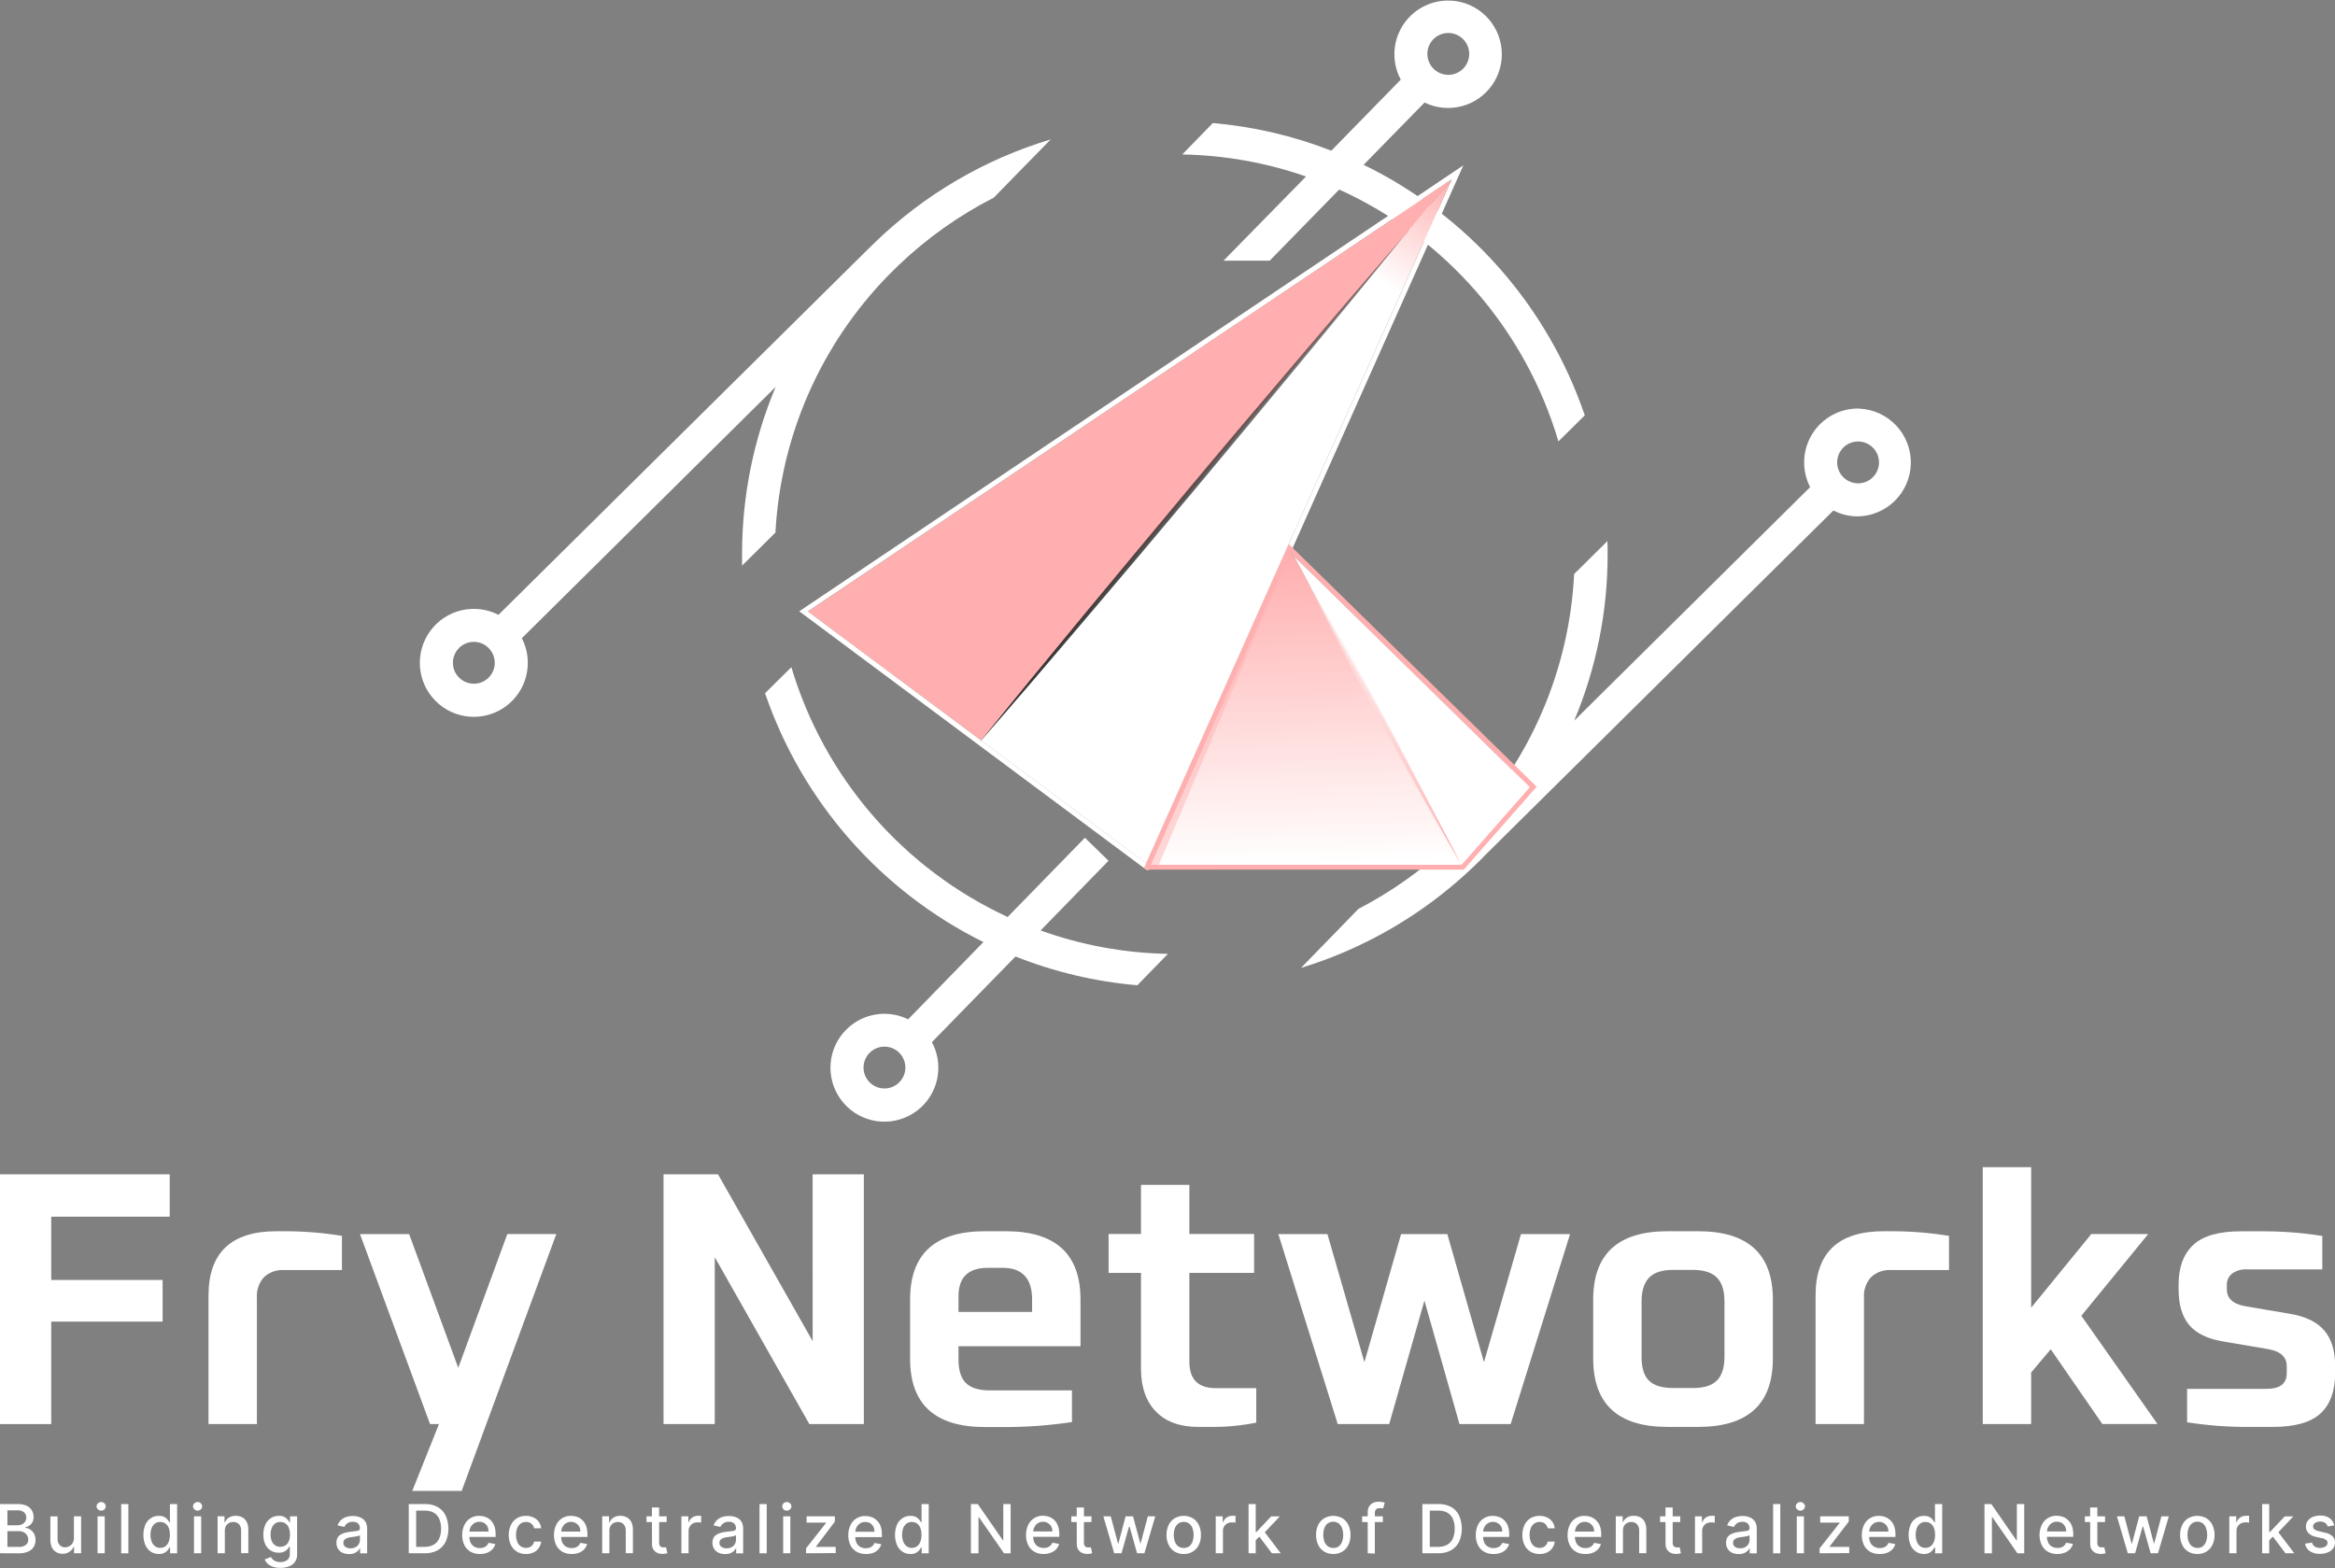 <svg width="195" height="131" viewBox="0 0 195 131" fill="none" xmlns="http://www.w3.org/2000/svg">
<rect x="0" y="0" width="195" height="131" fill="#808080" stroke="none"/>
<g clip-path="url(#clip0_346_5649)">
<path d="M155.256 34.121C154.476 34.106 153.706 34.293 153.021 34.665C152.336 35.036 151.759 35.58 151.347 36.242C150.935 36.903 150.702 37.661 150.671 38.44C150.639 39.219 150.811 39.992 151.169 40.685L131.464 60.191C133.314 55.784 134.264 51.05 134.257 46.27C134.257 45.909 134.257 45.552 134.237 45.194L131.458 47.945C131.062 55.925 127.806 63.497 122.286 69.275L120.836 70.709C118.619 72.768 116.133 74.518 113.447 75.91L108.651 80.839C109.685 80.523 110.697 80.163 111.688 79.76L111.759 79.73C115.866 78.048 119.627 75.623 122.855 72.578L122.881 72.555C123.315 72.152 123.733 71.738 124.136 71.313L124.159 71.291L153.11 42.636C153.72 42.95 154.394 43.119 155.08 43.13C156.259 43.128 157.39 42.665 158.231 41.838C159.072 41.012 159.555 39.889 159.577 38.71C159.599 37.531 159.157 36.391 158.347 35.534C157.538 34.677 156.424 34.172 155.246 34.127L155.256 34.121ZM155.139 40.37C154.793 40.363 154.457 40.254 154.173 40.057C153.889 39.859 153.67 39.582 153.543 39.26C153.417 38.938 153.389 38.586 153.463 38.248C153.536 37.91 153.709 37.601 153.958 37.361C154.207 37.121 154.522 36.961 154.862 36.899C155.203 36.838 155.553 36.879 155.871 37.017C156.188 37.156 156.457 37.385 156.643 37.676C156.83 37.967 156.927 38.307 156.92 38.653C156.911 39.117 156.718 39.558 156.384 39.879C156.05 40.201 155.602 40.377 155.139 40.37Z" fill="white"/>
<path d="M130.147 36.868L132.348 34.69C130.802 30.156 128.375 25.973 125.205 22.381C122.035 18.79 118.186 15.862 113.879 13.765L118.967 8.564C119.927 9.033 121.024 9.143 122.059 8.875C123.094 8.607 123.999 7.978 124.611 7.102C125.224 6.226 125.503 5.16 125.399 4.096C125.296 3.032 124.815 2.04 124.045 1.299C123.275 0.558 122.265 0.116 121.198 0.053C120.131 -0.01 119.076 0.31 118.224 0.956C117.372 1.601 116.779 2.53 116.551 3.574C116.323 4.619 116.475 5.71 116.98 6.652L111.18 12.585C108.009 11.349 104.678 10.572 101.287 10.277L98.732 12.901C102.254 12.962 105.744 13.583 109.07 14.741L102.181 21.77H106.034L111.84 15.83C116.222 17.818 120.125 20.726 123.284 24.356C126.443 27.986 128.783 32.253 130.147 36.868ZM120.95 2.754C121.296 2.754 121.634 2.857 121.922 3.049C122.209 3.241 122.433 3.514 122.566 3.834C122.698 4.153 122.733 4.505 122.665 4.844C122.598 5.184 122.431 5.495 122.187 5.74C121.942 5.985 121.63 6.151 121.291 6.219C120.952 6.286 120.6 6.252 120.28 6.119C119.961 5.987 119.688 5.763 119.496 5.475C119.303 5.187 119.201 4.849 119.201 4.503C119.201 4.039 119.385 3.594 119.713 3.266C120.041 2.938 120.486 2.754 120.95 2.754Z" fill="white"/>
<path d="M74.164 23.021L74.278 22.908L75.048 22.147C77.406 19.894 80.079 17.996 82.984 16.513L87.747 11.643C82.238 13.296 77.205 16.246 73.071 20.245L72.421 20.879L41.63 51.351C40.674 50.86 39.574 50.727 38.528 50.975C37.482 51.223 36.559 51.837 35.926 52.706C35.293 53.574 34.991 54.641 35.074 55.712C35.158 56.784 35.621 57.791 36.381 58.551C37.141 59.311 38.148 59.775 39.22 59.858C40.291 59.941 41.358 59.639 42.226 59.006C43.095 58.373 43.709 57.45 43.957 56.404C44.205 55.358 44.072 54.258 43.581 53.302L64.775 32.316C62.92 36.733 61.967 41.476 61.972 46.267C61.972 46.592 61.972 46.917 61.972 47.242L64.758 44.482C65.189 36.425 68.532 28.799 74.164 23.021ZM39.536 57.106C39.191 57.099 38.854 56.99 38.57 56.792C38.286 56.595 38.067 56.317 37.941 55.995C37.815 55.673 37.787 55.321 37.861 54.983C37.935 54.645 38.108 54.336 38.357 54.096C38.606 53.856 38.921 53.696 39.262 53.635C39.603 53.574 39.954 53.616 40.271 53.755C40.588 53.893 40.856 54.123 41.043 54.415C41.229 54.706 41.325 55.046 41.318 55.392C41.314 55.622 41.264 55.848 41.172 56.059C41.081 56.269 40.948 56.459 40.783 56.619C40.617 56.778 40.422 56.903 40.208 56.986C39.994 57.07 39.766 57.111 39.536 57.106Z" fill="white"/>
<path d="M86.902 77.714L92.575 71.891L90.602 69.97L84.151 76.589C79.833 74.591 75.989 71.697 72.875 68.1C69.761 64.502 67.448 60.283 66.088 55.724L63.891 57.899C66.992 66.96 73.545 74.43 82.126 78.683L75.842 85.133C74.877 84.66 73.775 84.547 72.735 84.815C71.694 85.083 70.784 85.714 70.167 86.594C69.551 87.474 69.269 88.545 69.373 89.614C69.477 90.684 69.96 91.681 70.734 92.426C71.508 93.171 72.523 93.615 73.595 93.677C74.668 93.74 75.727 93.417 76.583 92.767C77.439 92.118 78.034 91.184 78.262 90.134C78.489 89.084 78.334 87.987 77.825 87.041L84.805 79.889C88.062 81.181 91.49 81.991 94.981 82.291L97.536 79.668C93.908 79.603 90.316 78.943 86.902 77.714ZM73.862 90.913C73.516 90.913 73.178 90.811 72.89 90.619C72.602 90.426 72.378 90.153 72.246 89.834C72.113 89.514 72.079 89.162 72.146 88.823C72.214 88.484 72.38 88.172 72.625 87.927C72.87 87.683 73.181 87.516 73.52 87.449C73.86 87.381 74.211 87.416 74.531 87.548C74.851 87.681 75.124 87.905 75.316 88.192C75.508 88.48 75.611 88.818 75.611 89.164C75.61 89.628 75.425 90.072 75.097 90.4C74.77 90.728 74.325 90.912 73.862 90.913Z" fill="white"/>
<path d="M66.745 51.056L81.661 62.168L95.549 72.509L95.741 72.653H95.952L96.141 72.23L107.77 46.172L107.829 46.046L107.955 45.76L122.208 13.808L66.745 51.056ZM107.63 45.444L95.725 72.103L81.934 61.83L67.476 51.062L121.233 14.985L107.63 45.444Z" fill="white"/>
<path d="M121.226 14.984L121.223 14.994L81.934 61.839L67.476 51.071L121.226 14.984Z" fill="url(#paint0_linear_346_5649)"/>
<path d="M121.223 14.994L107.63 45.444L95.725 72.112L81.934 61.839L121.223 14.994Z" fill="url(#paint1_linear_346_5649)"/>
<path style="mix-blend-mode:screen" d="M117.162 19.806C115.726 21.597 114.269 23.382 112.822 25.147L108.446 30.459C105.52 34 102.594 37.514 99.646 41.042C96.697 44.569 93.738 48.067 90.767 51.562L86.303 56.8C84.801 58.536 83.312 60.282 81.804 62.002C83.241 60.213 84.697 58.441 86.144 56.66L90.517 51.348C93.443 47.807 96.385 44.293 99.321 40.765C102.256 37.238 105.225 33.74 108.199 30.245L112.663 25.007C114.162 23.278 115.651 21.535 117.162 19.806Z" fill="url(#paint2_linear_346_5649)"/>
<path d="M107.952 45.759L107.627 45.434L95.722 72.093L95.543 72.49L95.735 72.633H122.241L128.33 65.708L107.952 45.759ZM122.049 72.23H96.135L107.767 46.172L108.04 46.439L127.735 65.747L122.049 72.23Z" fill="#FFAFAF"/>
<path d="M127.748 65.747L122.046 72.229H122.029L108.04 46.438L127.748 65.747Z" fill="url(#paint3_linear_346_5649)"/>
<path d="M122.029 72.229H96.138L107.767 46.172L108.04 46.438L122.029 72.229Z" fill="url(#paint4_linear_346_5649)"/>
<path style="mix-blend-mode:screen" d="M108.931 48.028C109.993 49.823 111.032 51.632 112.048 53.454C113.065 55.277 114.067 57.104 115.056 58.936C116.031 60.773 117.026 62.609 117.982 64.463C118.938 66.316 121.119 70.357 122.039 72.229C120.976 70.435 118.707 66.439 117.689 64.619C116.671 62.798 115.67 60.971 114.679 59.137C113.687 57.304 112.708 55.46 111.753 53.61C110.797 51.761 109.854 49.901 108.931 48.028Z" fill="url(#paint5_linear_346_5649)"/>
<path d="M107.767 46.172L96.781 72.229H96.138L107.767 46.172Z" fill="url(#paint6_linear_346_5649)"/>
<path d="M0 129.731V125.622H1.508C1.758 125.614 2.006 125.663 2.233 125.765C2.412 125.848 2.562 125.983 2.663 126.152C2.758 126.319 2.808 126.509 2.806 126.701C2.81 126.851 2.778 126.999 2.711 127.134C2.651 127.247 2.564 127.344 2.458 127.417C2.353 127.487 2.236 127.539 2.113 127.569V127.612C2.256 127.619 2.393 127.664 2.513 127.742C2.648 127.828 2.76 127.946 2.838 128.086C2.927 128.253 2.971 128.44 2.965 128.629C2.968 128.828 2.918 129.023 2.819 129.195C2.711 129.369 2.552 129.507 2.364 129.588C2.115 129.694 1.847 129.744 1.577 129.735L0 129.731ZM0.621 127.397H1.453C1.583 127.399 1.712 127.372 1.83 127.319C1.938 127.268 2.03 127.189 2.097 127.091C2.165 126.989 2.2 126.869 2.198 126.747C2.199 126.667 2.184 126.588 2.153 126.515C2.122 126.442 2.077 126.376 2.019 126.321C1.866 126.192 1.669 126.129 1.469 126.145H0.618L0.621 127.397ZM0.621 129.201H1.518C1.749 129.226 1.981 129.163 2.168 129.026C2.231 128.973 2.28 128.907 2.313 128.833C2.346 128.759 2.363 128.678 2.36 128.597C2.362 128.471 2.328 128.347 2.263 128.239C2.196 128.128 2.099 128.038 1.983 127.979C1.849 127.911 1.701 127.877 1.551 127.881H0.618L0.621 129.201Z" fill="white"/>
<path d="M6.174 128.453V126.646H6.775V129.731H6.184V129.198H6.145C6.072 129.364 5.954 129.506 5.803 129.607C5.632 129.723 5.428 129.781 5.221 129.773C5.037 129.776 4.855 129.73 4.695 129.64C4.54 129.547 4.416 129.412 4.337 129.25C4.244 129.046 4.199 128.824 4.207 128.6V126.649H4.808V128.548C4.799 128.731 4.862 128.911 4.984 129.048C5.042 129.11 5.113 129.159 5.191 129.192C5.27 129.224 5.354 129.24 5.439 129.237C5.562 129.236 5.682 129.204 5.79 129.144C5.897 129.084 5.988 128.999 6.053 128.895C6.137 128.764 6.179 128.61 6.174 128.453Z" fill="white"/>
<path d="M8.45 126.171C8.4 126.172 8.351 126.163 8.305 126.145C8.26 126.126 8.218 126.098 8.183 126.063C8.146 126.033 8.116 125.995 8.095 125.951C8.074 125.907 8.063 125.86 8.063 125.812C8.063 125.763 8.074 125.716 8.095 125.672C8.116 125.628 8.146 125.59 8.183 125.56C8.218 125.525 8.26 125.497 8.305 125.478C8.351 125.46 8.4 125.451 8.45 125.452C8.5 125.451 8.549 125.46 8.595 125.479C8.642 125.497 8.684 125.525 8.72 125.56C8.755 125.592 8.782 125.63 8.802 125.674C8.821 125.717 8.831 125.764 8.831 125.812C8.831 125.859 8.821 125.906 8.802 125.949C8.782 125.993 8.755 126.031 8.72 126.063C8.684 126.098 8.642 126.126 8.595 126.144C8.549 126.163 8.5 126.172 8.45 126.171ZM8.147 129.731V126.645H8.746V129.731H8.147Z" fill="white"/>
<path d="M10.722 125.622V129.735H10.121V125.622H10.722Z" fill="white"/>
<path d="M13.248 129.793C13.017 129.794 12.791 129.727 12.598 129.601C12.397 129.465 12.238 129.274 12.139 129.052C11.918 128.502 11.918 127.888 12.139 127.339C12.24 127.118 12.4 126.93 12.601 126.796C12.8 126.668 13.032 126.603 13.268 126.607C13.427 126.6 13.585 126.633 13.729 126.701C13.835 126.757 13.928 126.833 14.002 126.926C14.059 126.995 14.11 127.069 14.155 127.147H14.191V125.622H14.792V129.735H14.204V129.257H14.155C14.11 129.336 14.057 129.411 13.999 129.481C13.922 129.574 13.827 129.649 13.72 129.702C13.572 129.771 13.41 129.803 13.248 129.793ZM13.381 129.28C13.539 129.284 13.693 129.236 13.82 129.143C13.947 129.044 14.041 128.911 14.093 128.759C14.159 128.577 14.191 128.384 14.188 128.19C14.192 127.999 14.161 127.808 14.097 127.628C14.044 127.479 13.949 127.348 13.823 127.251C13.694 127.16 13.539 127.113 13.381 127.118C13.219 127.111 13.06 127.161 12.93 127.257C12.805 127.357 12.71 127.49 12.656 127.641C12.595 127.818 12.564 128.003 12.565 128.19C12.563 128.38 12.595 128.568 12.66 128.746C12.712 128.899 12.807 129.035 12.933 129.136C13.061 129.236 13.22 129.286 13.381 129.28Z" fill="white"/>
<path d="M16.503 126.171C16.453 126.172 16.404 126.163 16.358 126.145C16.312 126.126 16.271 126.098 16.236 126.063C16.198 126.033 16.168 125.995 16.148 125.951C16.127 125.907 16.116 125.86 16.116 125.812C16.116 125.763 16.127 125.716 16.148 125.672C16.168 125.628 16.198 125.59 16.236 125.56C16.271 125.525 16.312 125.497 16.358 125.478C16.404 125.46 16.453 125.451 16.503 125.452C16.552 125.451 16.602 125.46 16.648 125.479C16.694 125.497 16.737 125.525 16.772 125.56C16.807 125.592 16.835 125.63 16.854 125.674C16.873 125.717 16.883 125.764 16.883 125.812C16.883 125.859 16.873 125.906 16.854 125.949C16.835 125.993 16.807 126.031 16.772 126.063C16.737 126.098 16.694 126.126 16.648 126.144C16.602 126.163 16.552 126.172 16.503 126.171ZM16.2 129.731V126.645H16.802V129.731H16.2Z" fill="white"/>
<path d="M18.775 127.897V129.728H18.173V126.642H18.749V127.146H18.788C18.854 126.985 18.967 126.848 19.113 126.753C19.286 126.647 19.486 126.595 19.688 126.603C19.881 126.599 20.071 126.643 20.241 126.733C20.4 126.824 20.528 126.96 20.608 127.124C20.702 127.327 20.747 127.55 20.738 127.774V129.724H20.137V127.836C20.148 127.645 20.086 127.457 19.965 127.309C19.903 127.245 19.828 127.195 19.745 127.162C19.662 127.13 19.573 127.115 19.483 127.12C19.354 127.117 19.226 127.149 19.113 127.211C19.004 127.273 18.915 127.364 18.856 127.475C18.795 127.607 18.767 127.752 18.775 127.897Z" fill="white"/>
<path d="M23.411 130.953C23.197 130.958 22.983 130.925 22.78 130.855C22.621 130.801 22.474 130.715 22.348 130.602C22.244 130.503 22.16 130.385 22.101 130.254L22.618 130.039C22.659 130.107 22.707 130.17 22.761 130.228C22.831 130.301 22.917 130.359 23.011 130.397C23.14 130.449 23.279 130.474 23.418 130.468C23.619 130.476 23.818 130.418 23.983 130.303C24.06 130.239 24.12 130.158 24.158 130.066C24.197 129.975 24.213 129.875 24.204 129.776V129.168H24.169C24.122 129.245 24.069 129.319 24.013 129.389C23.934 129.476 23.839 129.546 23.733 129.597C23.589 129.661 23.432 129.691 23.275 129.685C23.046 129.688 22.822 129.628 22.624 129.513C22.424 129.393 22.264 129.216 22.163 129.005C22.042 128.746 21.984 128.462 21.994 128.176C21.986 127.887 22.042 127.599 22.16 127.334C22.259 127.114 22.419 126.927 22.621 126.795C22.82 126.668 23.052 126.602 23.288 126.606C23.448 126.6 23.607 126.632 23.753 126.7C23.858 126.756 23.951 126.832 24.026 126.925C24.085 126.993 24.137 127.067 24.182 127.146H24.224V126.645H24.812V129.799C24.828 130.022 24.769 130.243 24.645 130.43C24.522 130.616 24.341 130.756 24.13 130.829C23.9 130.915 23.656 130.957 23.411 130.953ZM23.411 129.188C23.566 129.191 23.719 129.15 23.85 129.067C23.975 128.981 24.07 128.858 24.123 128.716C24.191 128.542 24.223 128.356 24.217 128.17C24.221 127.983 24.191 127.796 24.126 127.621C24.073 127.473 23.978 127.344 23.853 127.25C23.724 127.158 23.569 127.111 23.411 127.117C23.249 127.11 23.09 127.16 22.959 127.256C22.835 127.353 22.741 127.484 22.689 127.634C22.625 127.805 22.593 127.987 22.595 128.17C22.592 128.351 22.624 128.531 22.689 128.7C22.744 128.843 22.838 128.968 22.962 129.057C23.092 129.149 23.246 129.198 23.405 129.197L23.411 129.188Z" fill="white"/>
<path d="M29.136 129.799C28.954 129.802 28.773 129.765 28.606 129.692C28.454 129.621 28.324 129.508 28.233 129.367C28.138 129.213 28.09 129.034 28.096 128.853C28.09 128.704 28.124 128.555 28.197 128.424C28.261 128.312 28.354 128.22 28.467 128.157C28.585 128.089 28.714 128.039 28.847 128.008C28.99 127.975 29.134 127.95 29.279 127.933L29.728 127.878C29.815 127.873 29.901 127.849 29.978 127.81C30.004 127.793 30.025 127.77 30.039 127.742C30.053 127.715 30.059 127.684 30.056 127.654C30.061 127.579 30.05 127.505 30.025 127.435C30 127.365 29.961 127.301 29.91 127.247C29.85 127.195 29.781 127.155 29.705 127.13C29.63 127.105 29.55 127.095 29.471 127.101C29.301 127.092 29.133 127.14 28.993 127.237C28.888 127.313 28.805 127.415 28.753 127.533L28.19 127.403C28.247 127.229 28.348 127.072 28.483 126.948C28.613 126.833 28.766 126.746 28.931 126.694C29.103 126.642 29.282 126.616 29.461 126.616C29.594 126.617 29.726 126.631 29.855 126.659C29.994 126.687 30.126 126.741 30.245 126.818C30.371 126.899 30.474 127.011 30.544 127.143C30.628 127.314 30.669 127.503 30.661 127.693V129.741H30.073V129.321H30.05C30.005 129.407 29.945 129.484 29.874 129.549C29.787 129.629 29.686 129.692 29.575 129.734C29.435 129.785 29.285 129.807 29.136 129.799ZM29.266 129.318C29.415 129.322 29.563 129.289 29.695 129.221C29.808 129.16 29.901 129.07 29.965 128.961C30.024 128.862 30.057 128.75 30.06 128.635V128.223C30.023 128.25 29.981 128.27 29.936 128.281C29.874 128.297 29.806 128.314 29.728 128.327L29.5 128.362L29.315 128.385C29.204 128.398 29.095 128.423 28.99 128.46C28.903 128.49 28.825 128.541 28.762 128.609C28.702 128.682 28.672 128.775 28.678 128.869C28.676 128.933 28.69 128.996 28.718 129.053C28.747 129.109 28.789 129.158 28.84 129.195C28.966 129.279 29.115 129.322 29.266 129.318Z" fill="white"/>
<path d="M35.469 129.731H34.136V125.622H35.511C35.873 125.611 36.231 125.697 36.548 125.869C36.837 126.03 37.069 126.275 37.215 126.571C37.369 126.919 37.449 127.295 37.449 127.675C37.449 128.055 37.369 128.431 37.215 128.779C37.065 129.077 36.83 129.324 36.539 129.488C36.209 129.66 35.841 129.744 35.469 129.731ZM34.754 129.198H35.433C35.705 129.207 35.973 129.145 36.214 129.019C36.42 128.902 36.583 128.72 36.679 128.502C36.79 128.242 36.843 127.96 36.835 127.677C36.842 127.395 36.79 127.114 36.682 126.854C36.587 126.639 36.426 126.459 36.223 126.34C35.991 126.219 35.731 126.159 35.469 126.168H34.754V129.198Z" fill="white"/>
<path d="M40.066 129.792C39.792 129.8 39.522 129.732 39.283 129.597C39.064 129.466 38.888 129.274 38.776 129.045C38.653 128.784 38.591 128.498 38.597 128.209C38.592 127.921 38.653 127.635 38.776 127.374C38.885 127.137 39.062 126.938 39.284 126.801C39.506 126.665 39.764 126.597 40.024 126.606C40.197 126.606 40.368 126.635 40.531 126.691C40.695 126.75 40.845 126.843 40.97 126.964C41.108 127.098 41.213 127.261 41.279 127.442C41.359 127.672 41.396 127.914 41.39 128.157V128.368H38.938V127.92H40.801C40.803 127.773 40.771 127.629 40.707 127.497C40.644 127.373 40.546 127.27 40.425 127.2C40.305 127.131 40.167 127.097 40.028 127.104C39.872 127.099 39.719 127.142 39.589 127.227C39.465 127.308 39.365 127.42 39.299 127.552C39.232 127.685 39.197 127.832 39.199 127.982V128.333C39.193 128.514 39.23 128.694 39.306 128.859C39.374 128.995 39.48 129.108 39.611 129.184C39.753 129.262 39.912 129.301 40.073 129.298C40.183 129.301 40.293 129.284 40.398 129.249C40.489 129.218 40.572 129.167 40.642 129.1C40.711 129.032 40.764 128.95 40.798 128.859L41.367 128.96C41.324 129.125 41.24 129.276 41.123 129.399C40.999 129.527 40.848 129.627 40.681 129.692C40.484 129.764 40.276 129.798 40.066 129.792Z" fill="white"/>
<path d="M43.925 129.793C43.654 129.801 43.387 129.731 43.155 129.591C42.939 129.454 42.768 129.258 42.661 129.026C42.54 128.769 42.48 128.487 42.485 128.203C42.481 127.917 42.542 127.633 42.664 127.374C42.773 127.142 42.946 126.946 43.161 126.808C43.39 126.671 43.653 126.601 43.919 126.607C44.135 126.603 44.35 126.647 44.546 126.737C44.723 126.817 44.877 126.941 44.992 127.098C45.105 127.259 45.174 127.447 45.193 127.644H44.608C44.577 127.499 44.499 127.367 44.387 127.27C44.26 127.161 44.096 127.105 43.929 127.114C43.772 127.111 43.619 127.156 43.49 127.244C43.36 127.339 43.259 127.469 43.197 127.618C43.125 127.8 43.089 127.994 43.093 128.19C43.089 128.389 43.124 128.587 43.197 128.772C43.256 128.924 43.356 129.055 43.487 129.152C43.597 129.225 43.723 129.27 43.855 129.282C43.986 129.295 44.119 129.275 44.241 129.224C44.331 129.181 44.411 129.119 44.475 129.042C44.54 128.957 44.585 128.86 44.608 128.756H45.193C45.173 128.947 45.106 129.13 44.998 129.289C44.888 129.449 44.738 129.577 44.563 129.66C44.364 129.753 44.145 129.799 43.925 129.793Z" fill="white"/>
<path d="M47.733 129.792C47.459 129.8 47.188 129.732 46.949 129.597C46.73 129.466 46.554 129.274 46.442 129.045C46.319 128.784 46.258 128.498 46.263 128.209C46.258 127.921 46.319 127.635 46.442 127.374C46.551 127.137 46.728 126.938 46.95 126.801C47.172 126.665 47.43 126.597 47.69 126.606C47.863 126.606 48.034 126.635 48.197 126.691C48.361 126.75 48.511 126.843 48.636 126.964C48.774 127.098 48.879 127.261 48.945 127.442C49.025 127.672 49.062 127.914 49.056 128.157V128.368H46.604V127.92H48.467C48.47 127.773 48.437 127.629 48.373 127.497C48.318 127.405 48.246 127.325 48.159 127.261C48.073 127.197 47.975 127.151 47.871 127.126C47.767 127.101 47.658 127.097 47.553 127.114C47.447 127.132 47.345 127.17 47.255 127.227C47.131 127.308 47.031 127.42 46.965 127.552C46.898 127.685 46.863 127.832 46.864 127.982V128.333C46.859 128.514 46.896 128.694 46.972 128.859C47.04 128.996 47.148 129.109 47.281 129.184C47.421 129.262 47.579 129.302 47.739 129.298C47.849 129.301 47.959 129.284 48.064 129.249C48.155 129.218 48.239 129.167 48.308 129.1C48.377 129.032 48.431 128.95 48.464 128.859L49.033 128.96C48.99 129.125 48.906 129.276 48.789 129.399C48.665 129.528 48.514 129.628 48.347 129.692C48.15 129.764 47.942 129.798 47.733 129.792Z" fill="white"/>
<path d="M50.892 127.897V129.728H50.291V126.642H50.867V127.146H50.906C50.971 126.985 51.085 126.848 51.231 126.753C51.403 126.647 51.604 126.595 51.806 126.603C51.998 126.599 52.189 126.643 52.359 126.733C52.518 126.823 52.647 126.959 52.726 127.124C52.82 127.327 52.865 127.55 52.856 127.774V129.724H52.258V127.836C52.269 127.644 52.206 127.455 52.082 127.309C52.02 127.245 51.945 127.195 51.862 127.162C51.779 127.13 51.69 127.115 51.601 127.12C51.472 127.117 51.344 127.149 51.231 127.211C51.121 127.272 51.033 127.363 50.977 127.475C50.913 127.606 50.884 127.751 50.892 127.897Z" fill="white"/>
<path d="M55.675 126.645V127.126H53.991V126.645H55.675ZM54.443 125.907H55.044V128.833C55.038 128.923 55.056 129.013 55.096 129.093C55.126 129.148 55.175 129.19 55.233 129.214C55.29 129.234 55.351 129.243 55.411 129.243C55.454 129.247 55.496 129.247 55.538 129.243L55.623 129.227L55.733 129.724L55.584 129.766C55.504 129.78 55.424 129.788 55.343 129.789C55.191 129.791 55.041 129.763 54.901 129.704C54.769 129.646 54.656 129.552 54.576 129.431C54.487 129.293 54.443 129.131 54.449 128.966L54.443 125.907Z" fill="white"/>
<path d="M56.904 129.731V126.645H57.486V127.136H57.518C57.571 126.975 57.676 126.837 57.817 126.743C57.961 126.647 58.13 126.597 58.302 126.6H58.435H58.555V127.175L58.429 127.152C58.367 127.148 58.305 127.148 58.243 127.152C58.111 127.15 57.98 127.18 57.863 127.24C57.756 127.299 57.667 127.384 57.603 127.487C57.537 127.596 57.504 127.721 57.505 127.848V129.731H56.904Z" fill="white"/>
<path d="M60.542 129.799C60.359 129.802 60.179 129.765 60.012 129.692C59.858 129.622 59.728 129.509 59.638 129.367C59.542 129.213 59.493 129.034 59.498 128.853C59.493 128.704 59.528 128.556 59.599 128.424C59.665 128.313 59.759 128.221 59.872 128.157C59.991 128.089 60.119 128.039 60.252 128.008C60.394 127.975 60.537 127.95 60.681 127.933L61.133 127.878C61.221 127.873 61.306 127.849 61.384 127.81C61.41 127.793 61.431 127.77 61.444 127.742C61.458 127.715 61.464 127.684 61.462 127.654C61.466 127.579 61.456 127.505 61.43 127.435C61.405 127.365 61.366 127.301 61.315 127.247C61.194 127.142 61.036 127.09 60.877 127.101C60.706 127.091 60.538 127.139 60.399 127.237C60.293 127.312 60.209 127.414 60.158 127.533L59.592 127.403C59.651 127.229 59.753 127.073 59.888 126.948C60.017 126.833 60.169 126.747 60.334 126.694C60.506 126.642 60.686 126.616 60.867 126.616C60.999 126.617 61.131 126.631 61.26 126.659C61.399 126.687 61.531 126.741 61.65 126.818C61.776 126.899 61.879 127.011 61.949 127.143C62.032 127.314 62.072 127.503 62.063 127.693V129.741H61.478V129.321H61.455C61.41 129.407 61.351 129.484 61.28 129.549C61.193 129.629 61.091 129.692 60.98 129.734C60.84 129.785 60.691 129.807 60.542 129.799ZM60.672 129.318C60.821 129.322 60.968 129.288 61.101 129.221C61.213 129.16 61.306 129.07 61.371 128.961C61.429 128.862 61.462 128.75 61.465 128.635V128.223C61.428 128.249 61.386 128.269 61.341 128.281C61.28 128.297 61.211 128.314 61.133 128.327L60.906 128.362L60.72 128.385C60.61 128.398 60.501 128.423 60.395 128.46C60.308 128.49 60.23 128.541 60.168 128.609C60.107 128.682 60.075 128.775 60.08 128.869C60.078 128.933 60.092 128.996 60.121 129.053C60.15 129.11 60.193 129.159 60.246 129.195C60.371 129.279 60.52 129.322 60.672 129.318Z" fill="white"/>
<path d="M64.03 125.622V129.735H63.429V125.622H64.03Z" fill="white"/>
<path d="M65.707 126.171C65.658 126.172 65.608 126.162 65.562 126.144C65.516 126.126 65.473 126.098 65.438 126.063C65.403 126.031 65.375 125.993 65.356 125.949C65.337 125.906 65.327 125.859 65.327 125.811C65.327 125.764 65.337 125.717 65.356 125.674C65.375 125.63 65.403 125.591 65.438 125.559C65.473 125.525 65.516 125.497 65.562 125.479C65.608 125.46 65.658 125.451 65.707 125.452C65.757 125.451 65.806 125.461 65.852 125.479C65.897 125.497 65.939 125.525 65.974 125.559C66.011 125.59 66.042 125.628 66.062 125.672C66.083 125.716 66.094 125.763 66.094 125.811C66.094 125.86 66.083 125.907 66.062 125.951C66.042 125.994 66.011 126.033 65.974 126.063C65.939 126.098 65.897 126.126 65.852 126.144C65.806 126.162 65.757 126.171 65.707 126.171ZM65.405 129.731V126.645H66.003V129.731H65.405Z" fill="white"/>
<path d="M67.314 129.731V129.321L68.984 127.198V127.169H67.359V126.646H69.722V127.085L68.126 129.198H69.791V129.718L67.314 129.731Z" fill="white"/>
<path d="M72.304 129.793C72.03 129.801 71.759 129.733 71.521 129.598C71.301 129.468 71.125 129.275 71.013 129.045C70.894 128.788 70.836 128.506 70.841 128.223C70.836 127.934 70.897 127.648 71.02 127.387C71.129 127.151 71.306 126.952 71.528 126.815C71.75 126.679 72.008 126.611 72.268 126.62C72.441 126.62 72.612 126.649 72.776 126.705C72.939 126.764 73.089 126.857 73.215 126.978C73.358 127.11 73.469 127.274 73.54 127.456C73.619 127.685 73.656 127.928 73.65 128.171V128.382H71.166V127.933H73.029C73.031 127.787 72.999 127.642 72.935 127.511C72.871 127.387 72.773 127.284 72.653 127.214C72.532 127.144 72.394 127.111 72.255 127.117C72.1 127.113 71.947 127.156 71.817 127.241C71.693 127.321 71.593 127.434 71.527 127.566C71.46 127.699 71.425 127.846 71.426 127.995V128.346C71.421 128.528 71.457 128.708 71.534 128.873C71.602 129.009 71.708 129.122 71.839 129.198C71.981 129.276 72.14 129.315 72.301 129.312C72.411 129.315 72.521 129.298 72.626 129.263C72.716 129.232 72.798 129.18 72.867 129.114C72.938 129.047 72.993 128.965 73.026 128.873L73.595 128.974C73.552 129.138 73.468 129.289 73.351 129.413C73.227 129.541 73.076 129.641 72.909 129.705C72.715 129.772 72.509 129.802 72.304 129.793Z" fill="white"/>
<path d="M76.017 129.793C75.786 129.794 75.56 129.727 75.366 129.601C75.165 129.465 75.007 129.274 74.908 129.052C74.687 128.502 74.687 127.888 74.908 127.339C75.008 127.118 75.168 126.93 75.37 126.796C75.568 126.668 75.8 126.603 76.036 126.607C76.195 126.6 76.354 126.633 76.498 126.701C76.603 126.757 76.696 126.833 76.771 126.926C76.828 126.995 76.879 127.069 76.924 127.147H76.96V125.622H77.561V129.735H76.972V129.257H76.924C76.878 129.336 76.826 129.411 76.768 129.481C76.69 129.573 76.595 129.648 76.488 129.702C76.341 129.771 76.179 129.803 76.017 129.793ZM76.15 129.28C76.307 129.284 76.462 129.236 76.589 129.143C76.715 129.044 76.81 128.911 76.862 128.759C76.928 128.577 76.96 128.384 76.956 128.19C76.959 127.999 76.928 127.809 76.865 127.628C76.812 127.479 76.717 127.348 76.592 127.251C76.463 127.16 76.308 127.113 76.15 127.118C75.988 127.111 75.828 127.161 75.698 127.257C75.573 127.357 75.479 127.49 75.425 127.641C75.363 127.818 75.332 128.003 75.334 128.19C75.332 128.38 75.364 128.568 75.428 128.746C75.481 128.899 75.576 129.035 75.701 129.136C75.829 129.236 75.988 129.286 76.15 129.28Z" fill="white"/>
<path d="M84.401 125.622V129.735H83.846L81.752 126.718H81.716V129.735H81.082V125.622H81.654L83.748 128.642H83.787V125.622H84.401Z" fill="white"/>
<path d="M87.152 129.793C86.878 129.8 86.607 129.733 86.368 129.598C86.15 129.466 85.974 129.274 85.861 129.045C85.739 128.784 85.679 128.498 85.686 128.21C85.68 127.921 85.74 127.636 85.861 127.374C85.968 127.138 86.142 126.938 86.362 126.8C86.582 126.662 86.837 126.591 87.097 126.597C87.269 126.597 87.44 126.626 87.604 126.682C87.767 126.741 87.917 126.834 88.043 126.955C88.18 127.089 88.286 127.252 88.351 127.433C88.431 127.662 88.468 127.905 88.462 128.148V128.359H86.024V127.91H87.886C87.89 127.764 87.858 127.619 87.792 127.488C87.737 127.396 87.665 127.315 87.579 127.252C87.492 127.188 87.394 127.142 87.29 127.117C87.186 127.092 87.078 127.088 86.972 127.105C86.866 127.122 86.765 127.161 86.674 127.218C86.55 127.299 86.45 127.411 86.385 127.543C86.317 127.676 86.282 127.823 86.284 127.972V128.323C86.278 128.505 86.315 128.685 86.391 128.85C86.459 128.987 86.567 129.1 86.7 129.175C86.84 129.253 86.998 129.292 87.158 129.289C87.269 129.292 87.379 129.275 87.483 129.24C87.575 129.209 87.658 129.158 87.727 129.091C87.796 129.023 87.85 128.941 87.883 128.85L88.452 128.951C88.409 129.115 88.325 129.266 88.208 129.39C88.085 129.519 87.933 129.619 87.766 129.682C87.57 129.758 87.362 129.795 87.152 129.793Z" fill="white"/>
<path d="M91.151 126.645V127.126H89.467V126.645H91.151ZM89.919 125.907H90.52V128.833C90.514 128.923 90.532 129.013 90.572 129.093C90.601 129.148 90.648 129.19 90.706 129.214C90.764 129.234 90.826 129.243 90.888 129.243C90.93 129.247 90.972 129.247 91.014 129.243L91.099 129.227L91.209 129.724L91.06 129.766C90.98 129.78 90.9 129.788 90.819 129.789C90.668 129.791 90.517 129.763 90.377 129.704C90.245 129.646 90.132 129.552 90.052 129.431C89.963 129.293 89.919 129.131 89.925 128.966L89.919 125.907Z" fill="white"/>
<path d="M93.049 129.731L92.142 126.646H92.76L93.368 128.922H93.397L94.002 126.646H94.623L95.227 128.902H95.257L95.858 126.646H96.479L95.572 129.731H94.957L94.333 127.504H94.288L93.66 129.731H93.049Z" fill="white"/>
<path d="M98.856 129.793C98.589 129.8 98.327 129.731 98.098 129.594C97.882 129.46 97.708 129.268 97.597 129.038C97.473 128.778 97.411 128.492 97.418 128.203C97.412 127.913 97.473 127.626 97.597 127.364C97.707 127.134 97.881 126.939 98.098 126.805C98.329 126.675 98.59 126.606 98.856 126.606C99.121 126.606 99.382 126.675 99.613 126.805C99.83 126.939 100.004 127.134 100.114 127.364C100.238 127.626 100.299 127.913 100.292 128.203C100.3 128.492 100.238 128.778 100.114 129.038C100.003 129.268 99.829 129.46 99.613 129.594C99.384 129.731 99.122 129.8 98.856 129.793ZM98.856 129.289C99.023 129.295 99.187 129.243 99.32 129.143C99.447 129.039 99.541 128.901 99.594 128.746C99.715 128.393 99.715 128.01 99.594 127.657C99.541 127.502 99.446 127.365 99.32 127.26C99.184 127.161 99.021 127.107 98.852 127.107C98.684 127.107 98.52 127.161 98.384 127.26C98.258 127.365 98.164 127.502 98.111 127.657C97.99 128.01 97.99 128.393 98.111 128.746C98.163 128.901 98.258 129.039 98.384 129.143C98.52 129.245 98.688 129.297 98.859 129.289H98.856Z" fill="white"/>
<path d="M101.528 129.731V126.646H102.11V127.137H102.143C102.194 126.976 102.298 126.838 102.439 126.744C102.583 126.648 102.753 126.599 102.926 126.601H103.06H103.18V127.176L103.05 127.153C102.989 127.148 102.928 127.148 102.868 127.153C102.736 127.151 102.605 127.181 102.487 127.241C102.378 127.3 102.287 127.388 102.224 127.495C102.16 127.602 102.128 127.725 102.13 127.849V129.731H101.528Z" fill="white"/>
<path d="M104.269 129.731V125.622H104.867V129.735L104.269 129.731ZM104.821 128.685V127.953H104.929L106.157 126.653H106.876L105.475 128.138H105.38L104.821 128.685ZM106.216 129.731L105.111 128.265L105.527 127.846L106.954 129.731H106.216Z" fill="white"/>
<path d="M111.346 129.793C111.08 129.8 110.818 129.731 110.589 129.594C110.372 129.461 110.197 129.268 110.085 129.038C109.962 128.777 109.901 128.492 109.906 128.203C109.901 127.913 109.962 127.626 110.085 127.364C110.196 127.133 110.371 126.939 110.589 126.805C110.82 126.675 111.081 126.606 111.346 126.606C111.612 126.606 111.873 126.675 112.104 126.805C112.32 126.94 112.494 127.134 112.605 127.364C112.729 127.626 112.79 127.913 112.783 128.203C112.79 128.492 112.729 128.778 112.605 129.038C112.493 129.267 112.319 129.459 112.104 129.594C111.875 129.73 111.612 129.799 111.346 129.793ZM111.346 129.289C111.515 129.295 111.68 129.244 111.815 129.143C111.941 129.039 112.036 128.901 112.088 128.746C112.205 128.392 112.205 128.01 112.088 127.657C112.034 127.496 111.936 127.354 111.805 127.247C111.669 127.148 111.505 127.094 111.337 127.094C111.168 127.094 111.004 127.148 110.868 127.247C110.743 127.352 110.647 127.489 110.592 127.644C110.475 127.997 110.475 128.379 110.592 128.733C110.646 128.888 110.742 129.025 110.868 129.13C111.004 129.238 111.173 129.294 111.346 129.289Z" fill="white"/>
<path d="M115.485 126.645V127.127H113.755V126.645H115.485ZM114.22 129.731V126.288C114.214 126.118 114.258 125.951 114.347 125.807C114.428 125.684 114.54 125.585 114.672 125.521C114.815 125.456 114.971 125.424 115.127 125.426C115.236 125.423 115.346 125.433 115.452 125.456C115.518 125.467 115.582 125.485 115.644 125.508L115.504 125.992L115.394 125.963C115.341 125.957 115.288 125.957 115.235 125.963C115.176 125.955 115.115 125.96 115.059 125.98C115.003 125.999 114.951 126.031 114.91 126.073C114.838 126.166 114.805 126.282 114.815 126.398V129.76L114.22 129.731Z" fill="white"/>
<path d="M120.115 129.731H118.785V125.622H120.157C120.52 125.611 120.878 125.697 121.197 125.869C121.48 126.033 121.706 126.277 121.848 126.571C122.002 126.919 122.082 127.295 122.082 127.675C122.082 128.055 122.002 128.431 121.848 128.779C121.699 129.078 121.463 129.325 121.171 129.488C120.846 129.658 120.482 129.742 120.115 129.731ZM119.403 129.198H120.082C120.354 129.207 120.622 129.145 120.863 129.019C121.069 128.902 121.232 128.72 121.328 128.502C121.439 128.242 121.492 127.96 121.484 127.677C121.491 127.395 121.439 127.114 121.331 126.854C121.236 126.639 121.075 126.459 120.872 126.34C120.64 126.219 120.38 126.159 120.118 126.168H119.403V129.198Z" fill="white"/>
<path d="M124.712 129.793C124.438 129.801 124.167 129.733 123.928 129.598C123.71 129.467 123.534 129.275 123.421 129.045C123.299 128.784 123.239 128.498 123.246 128.21C123.24 127.922 123.3 127.636 123.421 127.374C123.531 127.138 123.708 126.94 123.93 126.803C124.152 126.667 124.409 126.599 124.67 126.607C124.842 126.607 125.014 126.636 125.177 126.692C125.341 126.751 125.49 126.844 125.616 126.965C125.753 127.099 125.859 127.262 125.924 127.443C126.004 127.673 126.041 127.915 126.035 128.158V128.369H123.584V127.921H125.46C125.463 127.774 125.431 127.629 125.365 127.498C125.311 127.406 125.238 127.325 125.152 127.262C125.065 127.198 124.967 127.152 124.863 127.127C124.759 127.102 124.651 127.098 124.545 127.115C124.439 127.133 124.338 127.171 124.247 127.228C124.123 127.309 124.023 127.421 123.958 127.553C123.89 127.686 123.855 127.833 123.857 127.982V128.333C123.851 128.515 123.888 128.695 123.964 128.86C124.032 128.997 124.14 129.11 124.273 129.185C124.413 129.263 124.571 129.302 124.731 129.299C124.842 129.302 124.952 129.285 125.056 129.25C125.148 129.219 125.231 129.168 125.3 129.101C125.37 129.033 125.423 128.951 125.456 128.86L126.025 128.961C125.982 129.125 125.898 129.276 125.781 129.4C125.658 129.53 125.507 129.63 125.339 129.692C125.139 129.766 124.926 129.8 124.712 129.793Z" fill="white"/>
<path d="M128.571 129.793C128.3 129.801 128.032 129.731 127.8 129.591C127.585 129.454 127.413 129.258 127.306 129.026C127.186 128.768 127.127 128.487 127.134 128.203C127.128 127.917 127.188 127.633 127.309 127.374C127.419 127.142 127.591 126.946 127.807 126.808C128.035 126.671 128.298 126.601 128.564 126.607C128.781 126.602 128.995 126.647 129.192 126.737C129.369 126.817 129.522 126.941 129.637 127.098C129.752 127.259 129.821 127.447 129.839 127.644H129.254C129.222 127.499 129.146 127.368 129.036 127.27C128.907 127.162 128.742 127.106 128.574 127.114C128.418 127.111 128.264 127.156 128.135 127.244C128.005 127.339 127.904 127.469 127.843 127.618C127.77 127.8 127.735 127.994 127.739 128.19C127.734 128.389 127.77 128.587 127.843 128.772C127.902 128.923 128.002 129.054 128.132 129.152C128.242 129.225 128.369 129.27 128.5 129.282C128.632 129.295 128.764 129.275 128.886 129.224C128.977 129.182 129.057 129.12 129.12 129.042C129.186 128.958 129.232 128.86 129.254 128.756H129.839C129.819 128.947 129.752 129.13 129.644 129.289C129.534 129.449 129.384 129.577 129.208 129.66C129.009 129.753 128.791 129.799 128.571 129.793Z" fill="white"/>
<path d="M132.378 129.793C132.104 129.801 131.833 129.733 131.594 129.598C131.376 129.467 131.2 129.275 131.087 129.045C130.965 128.784 130.905 128.498 130.912 128.21C130.906 127.922 130.966 127.636 131.087 127.374C131.197 127.138 131.374 126.94 131.596 126.803C131.818 126.667 132.075 126.599 132.336 126.607C132.508 126.607 132.68 126.636 132.843 126.692C133.007 126.751 133.156 126.844 133.282 126.965C133.425 127.097 133.536 127.261 133.607 127.443C133.687 127.672 133.726 127.915 133.721 128.158V128.369H131.266V127.921H133.132C133.135 127.774 133.101 127.629 133.035 127.498C132.98 127.406 132.907 127.325 132.821 127.262C132.735 127.198 132.637 127.152 132.532 127.127C132.428 127.102 132.32 127.098 132.214 127.115C132.108 127.133 132.007 127.171 131.916 127.228C131.793 127.31 131.694 127.422 131.627 127.553C131.559 127.686 131.525 127.833 131.526 127.982V128.333C131.52 128.515 131.558 128.696 131.637 128.86C131.702 128.997 131.809 129.111 131.942 129.185C132.082 129.263 132.24 129.302 132.401 129.299C132.511 129.302 132.621 129.285 132.726 129.25C132.817 129.219 132.9 129.168 132.97 129.101C133.039 129.033 133.092 128.951 133.126 128.86L133.695 128.961C133.652 129.125 133.568 129.276 133.451 129.4C133.327 129.53 133.176 129.63 133.009 129.692C132.807 129.767 132.593 129.801 132.378 129.793Z" fill="white"/>
<path d="M135.537 127.897V129.728H134.936V126.642H135.515V127.146H135.537C135.603 126.985 135.717 126.848 135.863 126.753C136.035 126.647 136.236 126.595 136.438 126.603C136.63 126.598 136.821 126.643 136.991 126.733C137.151 126.822 137.28 126.958 137.358 127.124C137.452 127.327 137.497 127.55 137.488 127.774V129.724H136.89V127.836C136.901 127.644 136.838 127.455 136.714 127.309C136.652 127.245 136.577 127.195 136.494 127.162C136.411 127.13 136.322 127.115 136.233 127.12C136.104 127.117 135.976 127.149 135.863 127.211C135.754 127.272 135.665 127.363 135.609 127.475C135.551 127.608 135.526 127.753 135.537 127.897Z" fill="white"/>
<path d="M140.323 126.645V127.126H138.636V126.645H140.323ZM139.088 125.907H139.689V128.833C139.683 128.923 139.701 129.013 139.741 129.093C139.772 129.147 139.82 129.189 139.878 129.214C139.936 129.234 139.998 129.244 140.06 129.243C140.102 129.246 140.144 129.246 140.186 129.243L140.271 129.227L140.378 129.724L140.229 129.766C140.149 129.78 140.069 129.788 139.988 129.789C139.837 129.791 139.686 129.763 139.546 129.704C139.414 129.646 139.301 129.552 139.221 129.431C139.132 129.293 139.088 129.131 139.094 128.966L139.088 125.907Z" fill="white"/>
<path d="M141.549 129.731V126.646H142.131V127.137H142.163C142.216 126.976 142.321 126.838 142.462 126.744C142.606 126.649 142.775 126.599 142.947 126.601H143.08H143.2V127.176L143.074 127.153C143.012 127.148 142.95 127.148 142.888 127.153C142.757 127.151 142.628 127.181 142.511 127.241C142.404 127.299 142.313 127.385 142.248 127.488C142.182 127.597 142.149 127.722 142.15 127.849V129.731H141.549Z" fill="white"/>
<path d="M145.187 129.799C145.005 129.802 144.824 129.765 144.657 129.692C144.504 129.621 144.375 129.508 144.283 129.367C144.188 129.213 144.141 129.034 144.147 128.853C144.141 128.704 144.174 128.556 144.244 128.424C144.31 128.313 144.405 128.221 144.517 128.157C144.636 128.089 144.764 128.039 144.898 128.008C145.04 127.975 145.185 127.95 145.33 127.933L145.779 127.878C145.866 127.873 145.951 127.849 146.029 127.81C146.055 127.793 146.076 127.77 146.09 127.742C146.103 127.715 146.109 127.684 146.107 127.654C146.112 127.579 146.101 127.505 146.076 127.435C146.051 127.365 146.011 127.301 145.961 127.247C145.901 127.195 145.831 127.155 145.756 127.13C145.681 127.105 145.601 127.095 145.522 127.101C145.352 127.092 145.183 127.14 145.044 127.237C144.938 127.312 144.855 127.414 144.803 127.533L144.241 127.403C144.298 127.229 144.398 127.072 144.534 126.948C144.663 126.833 144.816 126.746 144.982 126.694C145.154 126.642 145.333 126.616 145.512 126.616C145.644 126.617 145.776 126.631 145.905 126.659C146.044 126.687 146.177 126.741 146.296 126.818C146.421 126.899 146.524 127.011 146.595 127.143C146.679 127.314 146.719 127.503 146.712 127.693V129.741H146.123V129.321H146.101C146.055 129.407 145.996 129.484 145.925 129.549C145.838 129.63 145.737 129.693 145.626 129.734C145.485 129.785 145.336 129.807 145.187 129.799ZM145.317 129.318C145.466 129.322 145.614 129.289 145.746 129.221C145.858 129.16 145.952 129.07 146.016 128.961C146.075 128.862 146.107 128.75 146.11 128.635V128.223C146.073 128.25 146.031 128.27 145.987 128.281C145.925 128.297 145.857 128.314 145.779 128.327L145.551 128.362L145.366 128.385C145.255 128.398 145.146 128.423 145.041 128.46C144.953 128.49 144.875 128.541 144.813 128.609C144.753 128.682 144.723 128.775 144.729 128.869C144.727 128.933 144.741 128.996 144.769 129.053C144.797 129.109 144.839 129.158 144.891 129.195C145.017 129.279 145.166 129.322 145.317 129.318Z" fill="white"/>
<path d="M148.675 125.622V129.735H148.077V125.622H148.675Z" fill="white"/>
<path d="M150.353 126.171C150.304 126.172 150.255 126.163 150.209 126.145C150.163 126.126 150.121 126.099 150.086 126.064C150.049 126.033 150.019 125.995 149.998 125.951C149.978 125.908 149.967 125.86 149.967 125.812C149.967 125.764 149.978 125.716 149.998 125.672C150.019 125.629 150.049 125.59 150.086 125.56C150.158 125.491 150.254 125.452 150.353 125.452C150.453 125.452 150.548 125.491 150.62 125.56C150.657 125.59 150.687 125.629 150.708 125.672C150.729 125.716 150.739 125.764 150.739 125.812C150.739 125.86 150.729 125.908 150.708 125.951C150.687 125.995 150.657 126.033 150.62 126.064C150.585 126.099 150.543 126.126 150.497 126.145C150.452 126.163 150.402 126.172 150.353 126.171ZM150.051 129.731V126.646H150.649V129.731H150.051Z" fill="white"/>
<path d="M151.959 129.731V129.321L153.63 127.198V127.169H152.005V126.646H154.394V127.085L152.769 129.198H154.433V129.718L151.959 129.731Z" fill="white"/>
<path d="M156.949 129.793C156.675 129.801 156.404 129.733 156.166 129.598C155.947 129.467 155.771 129.275 155.658 129.045C155.536 128.784 155.476 128.498 155.483 128.21C155.477 127.922 155.537 127.636 155.658 127.374C155.769 127.138 155.946 126.94 156.167 126.803C156.389 126.667 156.647 126.599 156.907 126.607C157.079 126.607 157.251 126.636 157.414 126.692C157.578 126.751 157.727 126.844 157.853 126.965C157.996 127.097 158.108 127.261 158.178 127.443C158.259 127.672 158.297 127.915 158.292 128.158V128.369H155.837V127.921H157.703C157.706 127.774 157.673 127.629 157.606 127.498C157.551 127.406 157.479 127.325 157.392 127.262C157.306 127.198 157.208 127.152 157.104 127.127C156.999 127.102 156.891 127.098 156.785 127.115C156.68 127.133 156.578 127.171 156.488 127.228C156.365 127.31 156.265 127.422 156.198 127.553C156.131 127.686 156.096 127.833 156.097 127.982V128.333C156.092 128.515 156.129 128.695 156.205 128.86C156.277 128.999 156.391 129.113 156.53 129.185C156.67 129.263 156.828 129.302 156.988 129.299C157.099 129.302 157.209 129.285 157.313 129.25C157.404 129.219 157.488 129.168 157.557 129.101C157.626 129.033 157.68 128.951 157.713 128.86L158.282 128.961C158.239 129.125 158.155 129.276 158.038 129.4C157.915 129.53 157.764 129.63 157.596 129.692C157.389 129.769 157.169 129.803 156.949 129.793Z" fill="white"/>
<path d="M160.665 129.793C160.434 129.793 160.209 129.727 160.015 129.601C159.814 129.465 159.655 129.274 159.556 129.052C159.335 128.502 159.335 127.888 159.556 127.339C159.657 127.118 159.817 126.93 160.018 126.796C160.212 126.672 160.438 126.606 160.668 126.607C160.828 126.6 160.986 126.633 161.13 126.701C161.235 126.757 161.328 126.833 161.403 126.926C161.46 126.995 161.511 127.069 161.556 127.147H161.592V125.622H162.196V129.735H161.608V129.257H161.546C161.501 129.336 161.448 129.411 161.39 129.481C161.314 129.574 161.218 129.649 161.11 129.702C160.971 129.767 160.819 129.798 160.665 129.793ZM160.795 129.28C160.953 129.285 161.107 129.237 161.234 129.143C161.36 129.044 161.455 128.911 161.507 128.759C161.574 128.577 161.606 128.384 161.601 128.19C161.606 127.999 161.575 127.808 161.51 127.628C161.457 127.479 161.363 127.348 161.237 127.251C161.108 127.159 160.953 127.112 160.795 127.118C160.633 127.111 160.474 127.161 160.343 127.257C160.218 127.357 160.125 127.49 160.073 127.641C160.01 127.817 159.979 128.003 159.982 128.19C159.979 128.38 160.01 128.568 160.073 128.746C160.126 128.899 160.221 129.035 160.346 129.136C160.475 129.235 160.634 129.285 160.795 129.28Z" fill="white"/>
<path d="M169.047 125.622V129.735H168.478L166.384 126.718H166.349V129.735H165.728V125.622H166.3L168.393 128.642H168.432V125.622H169.047Z" fill="white"/>
<path d="M171.797 129.793C171.523 129.8 171.252 129.733 171.013 129.598C170.795 129.466 170.619 129.275 170.506 129.045C170.384 128.789 170.322 128.507 170.324 128.223C170.318 127.935 170.378 127.649 170.5 127.387C170.607 127.146 170.783 126.942 171.007 126.801C171.23 126.66 171.491 126.589 171.755 126.597C171.927 126.597 172.099 126.626 172.262 126.682C172.426 126.74 172.576 126.833 172.701 126.955C172.844 127.087 172.955 127.251 173.026 127.433C173.106 127.662 173.145 127.905 173.14 128.148V128.359H170.685V127.911H172.551C172.554 127.764 172.52 127.619 172.454 127.488C172.39 127.37 172.297 127.27 172.184 127.199C172.061 127.126 171.92 127.09 171.777 127.095C171.621 127.09 171.467 127.133 171.335 127.218C171.212 127.3 171.113 127.412 171.046 127.543C170.978 127.676 170.944 127.823 170.945 127.972V128.324C170.939 128.505 170.977 128.686 171.056 128.85C171.122 128.988 171.228 129.101 171.361 129.175C171.501 129.253 171.659 129.293 171.82 129.289C171.93 129.292 172.04 129.275 172.145 129.24C172.236 129.209 172.319 129.158 172.389 129.091C172.458 129.023 172.511 128.941 172.545 128.85L173.114 128.951C173.071 129.116 172.987 129.267 172.87 129.39C172.747 129.519 172.597 129.619 172.431 129.683C172.229 129.76 172.013 129.798 171.797 129.793Z" fill="white"/>
<path d="M175.796 126.645V127.126H174.112V126.645H175.796ZM174.551 125.907H175.152V128.833C175.146 128.923 175.164 129.013 175.204 129.093C175.234 129.148 175.283 129.19 175.341 129.214C175.398 129.234 175.459 129.243 175.52 129.243C175.562 129.247 175.604 129.247 175.646 129.243L175.731 129.227L175.841 129.724L175.692 129.766C175.612 129.78 175.532 129.788 175.451 129.789C175.3 129.791 175.149 129.763 175.009 129.704C174.877 129.646 174.764 129.552 174.684 129.431C174.595 129.293 174.551 129.131 174.557 128.966L174.551 125.907Z" fill="white"/>
<path d="M177.695 129.731L176.788 126.646H177.409L178.013 128.922H178.043L178.65 126.646H179.271L179.873 128.902H179.902L180.504 126.646H181.125L180.217 129.731H179.606L178.979 127.504H178.933L178.306 129.731H177.695Z" fill="white"/>
<path d="M183.501 129.793C183.235 129.8 182.972 129.731 182.744 129.594C182.527 129.46 182.354 129.268 182.243 129.038C182.118 128.778 182.057 128.492 182.064 128.203C182.057 127.913 182.118 127.626 182.243 127.364C182.353 127.134 182.526 126.939 182.744 126.805C182.975 126.675 183.236 126.606 183.501 126.606C183.766 126.606 184.027 126.675 184.259 126.805C184.476 126.94 184.65 127.134 184.762 127.364C184.885 127.626 184.947 127.913 184.941 128.203C184.947 128.492 184.886 128.777 184.762 129.038C184.65 129.267 184.475 129.46 184.259 129.594C184.03 129.731 183.767 129.8 183.501 129.793ZM183.501 129.289C183.668 129.295 183.832 129.243 183.966 129.143C184.092 129.039 184.187 128.901 184.239 128.746C184.36 128.393 184.36 128.01 184.239 127.657C184.192 127.499 184.102 127.357 183.979 127.247C183.847 127.143 183.682 127.089 183.514 127.094C183.344 127.089 183.177 127.143 183.043 127.247C182.917 127.352 182.822 127.489 182.77 127.644C182.648 127.997 182.648 128.38 182.77 128.733C182.821 128.888 182.916 129.026 183.043 129.13C183.174 129.233 183.337 129.289 183.504 129.289H183.501Z" fill="white"/>
<path d="M186.173 129.731V126.645H186.755V127.136H186.788C186.84 126.975 186.946 126.837 187.087 126.743C187.23 126.647 187.399 126.597 187.571 126.6H187.705H187.825V127.175L187.698 127.152C187.636 127.148 187.574 127.148 187.513 127.152C187.381 127.15 187.25 127.18 187.132 127.24C187.026 127.299 186.936 127.384 186.872 127.487C186.807 127.596 186.773 127.721 186.775 127.848V129.731H186.173Z" fill="white"/>
<path d="M188.914 129.731V125.622H189.506V129.735L188.914 129.731ZM189.467 128.685V127.953H189.571L190.8 126.653H191.518L190.117 128.138H190.023L189.467 128.685ZM190.861 129.731L189.756 128.265L190.172 127.846L191.599 129.731H190.861Z" fill="white"/>
<path d="M194.938 127.4L194.395 127.498C194.371 127.425 194.335 127.357 194.288 127.296C194.234 127.231 194.166 127.179 194.09 127.143C193.987 127.098 193.876 127.077 193.764 127.082C193.614 127.077 193.466 127.117 193.339 127.196C193.286 127.224 193.243 127.267 193.213 127.318C193.183 127.37 193.168 127.429 193.17 127.488C193.168 127.536 193.177 127.583 193.197 127.627C193.216 127.67 193.246 127.709 193.283 127.738C193.394 127.816 193.521 127.868 193.654 127.891L194.142 128.005C194.382 128.043 194.608 128.148 194.792 128.307C194.861 128.377 194.915 128.461 194.951 128.553C194.986 128.644 195.003 128.742 195 128.841C195.003 129.018 194.947 129.192 194.841 129.335C194.723 129.48 194.569 129.592 194.395 129.66C194.189 129.743 193.968 129.784 193.745 129.78C193.447 129.794 193.152 129.717 192.9 129.559C192.792 129.488 192.701 129.395 192.632 129.286C192.562 129.178 192.516 129.056 192.497 128.928L193.079 128.841C193.111 128.972 193.189 129.087 193.3 129.166C193.432 129.249 193.586 129.29 193.742 129.283C193.908 129.291 194.072 129.247 194.213 129.159C194.262 129.128 194.303 129.086 194.332 129.036C194.361 128.987 194.378 128.931 194.382 128.873C194.383 128.827 194.373 128.782 194.355 128.74C194.336 128.698 194.309 128.66 194.275 128.629C194.181 128.553 194.069 128.501 193.95 128.48L193.426 128.366C193.182 128.325 192.956 128.212 192.776 128.041C192.708 127.968 192.654 127.883 192.619 127.79C192.584 127.697 192.568 127.597 192.571 127.498C192.569 127.326 192.622 127.158 192.724 127.02C192.833 126.875 192.979 126.763 193.147 126.695C193.342 126.616 193.551 126.578 193.761 126.581C194.041 126.566 194.318 126.641 194.551 126.796C194.748 126.945 194.885 127.159 194.938 127.4Z" fill="white"/>
<path d="M4.278 118.941H0V98.082H14.171V101.619H4.278V106.905H13.58V110.384H4.278V118.941Z" fill="white"/>
<path d="M23.086 102.835H23.681C25.314 102.83 26.945 102.959 28.557 103.222V106.076H23.739C23.428 106.054 23.116 106.096 22.822 106.201C22.528 106.305 22.259 106.47 22.032 106.684C21.626 107.146 21.418 107.748 21.454 108.362V118.941H17.413V108.212C17.413 104.63 19.304 102.837 23.086 102.835Z" fill="white"/>
<path d="M34.169 103.073L38.269 114.243L42.368 103.069H46.458L38.555 124.526H34.429L36.659 118.941H35.915L30.063 103.073H34.169Z" fill="white"/>
<path d="M67.863 98.082H72.142V118.941H67.59L59.69 105.004V118.941H55.412V98.082H59.963L67.867 112.016L67.863 98.082Z" fill="white"/>
<path d="M90.234 108.541V112.442H80.045V113.541C80.045 114.454 80.253 115.111 80.669 115.517C81.085 115.924 81.749 116.129 82.659 116.129H89.522V118.772C87.526 119.073 85.509 119.212 83.491 119.188H82.243C78.081 119.188 76.002 117.286 76.004 113.482V108.541C76.004 104.737 78.084 102.835 82.243 102.835H83.995C88.156 102.835 90.236 104.737 90.234 108.541ZM80.045 108.274V109.574H86.193V108.534C86.193 106.772 85.371 105.891 83.728 105.891H82.48C80.855 105.895 80.043 106.69 80.045 108.274Z" fill="white"/>
<path d="M101.525 115.94H104.912V118.821C103.7 119.065 102.466 119.185 101.229 119.178H100.072C98.554 119.178 97.381 118.757 96.551 117.913C95.721 117.07 95.299 115.897 95.286 114.393V106.314H92.581V103.063H95.286V98.963H99.327V103.063H104.734V106.314H99.327V113.739C99.327 115.206 100.06 115.94 101.525 115.94Z" fill="white"/>
<path d="M120.869 103.073L123.928 113.772L127.02 103.073H131.119L126.158 118.941H121.883L118.957 108.629L116.015 118.941H111.717L106.756 103.073H110.855L113.944 113.772L117.007 103.073H120.869Z" fill="white"/>
<path d="M133.051 113.473V108.541C133.051 104.737 135.121 102.835 139.26 102.835H141.816C145.975 102.835 148.055 104.737 148.055 108.541V113.473C148.055 117.276 145.975 119.178 141.816 119.178H139.26C135.123 119.178 133.053 117.276 133.051 113.473ZM144.013 113.355V108.69C144.013 107.799 143.805 107.14 143.389 106.714C142.973 106.287 142.31 106.07 141.4 106.063H139.706C138.795 106.063 138.132 106.28 137.716 106.714C137.3 107.147 137.092 107.806 137.092 108.69V113.355C137.092 114.246 137.295 114.896 137.7 115.306C138.105 115.716 138.774 115.924 139.706 115.93H141.39C142.3 115.93 142.963 115.722 143.379 115.306C143.796 114.89 144.007 114.24 144.013 113.355Z" fill="white"/>
<path d="M157.294 102.835H157.889C159.522 102.83 161.153 102.959 162.765 103.222V106.076H157.947C157.636 106.054 157.324 106.096 157.03 106.201C156.736 106.305 156.467 106.47 156.24 106.684C155.834 107.146 155.626 107.748 155.662 108.362V118.941H151.621V108.212C151.621 104.63 153.512 102.837 157.294 102.835Z" fill="white"/>
<path d="M169.625 114.634V118.942H165.584V97.484H169.625V109.221L174.648 103.07H179.401L173.816 109.897L180.172 118.932H175.568L171.26 112.693L169.625 114.634Z" fill="white"/>
<path d="M187.555 109.107L191.238 109.731C192.539 109.947 193.495 110.412 194.106 111.125C194.717 111.838 195.019 112.848 195.013 114.155V114.663C195.013 116.167 194.606 117.296 193.794 118.05C192.981 118.804 191.644 119.181 189.782 119.178H187.851C186.109 119.192 184.369 119.062 182.649 118.791V115.999H189.275C190.404 115.999 190.969 115.565 190.969 114.698V114.103C190.969 113.33 190.442 112.855 189.395 112.676L185.708 112.052C184.382 111.835 183.422 111.376 182.828 110.674C182.234 109.971 181.937 108.966 181.937 107.657V107.299C181.937 105.855 182.342 104.751 183.153 103.986C183.964 103.221 185.301 102.839 187.165 102.842H188.771C190.502 102.829 192.23 102.958 193.94 103.229V106.021H187.63C187.19 105.993 186.754 106.119 186.398 106.379C186.26 106.489 186.15 106.629 186.075 106.789C186.001 106.948 185.964 107.123 185.968 107.299V107.686C185.968 108.455 186.497 108.929 187.555 109.107Z" fill="white"/>
</g>
<defs>
<linearGradient id="paint0_linear_346_5649" x1="67.476" y1="38.412" x2="121.226" y2="38.412" gradientUnits="userSpaceOnUse">
<stop stop-color="#FFAFAF"/>
<stop offset="0.11" stop-color="#FFAFAF"/>
<stop offset="0.27" stop-color="#FFAFAF"/>
<stop offset="0.44" stop-color="#FFAFAF"/>
<stop offset="0.63" stop-color="#FFAFAF"/>
<stop offset="0.83" stop-color="#FFAFAF"/>
<stop offset="1" stop-color="#FFAFAF"/>
</linearGradient>
<linearGradient id="paint1_linear_346_5649" x1="88.719" y1="67.151" x2="121.467" y2="15.066" gradientUnits="userSpaceOnUse">
<stop stop-color="white"/>
<stop offset="0.11" stop-color="white"/>
<stop offset="0.27" stop-color="white"/>
<stop offset="0.44" stop-color="white"/>
<stop offset="0.63" stop-color="white"/>
<stop offset="0.83" stop-color="white"/>
<stop offset="1" stop-color="#FFAFAF"/>
</linearGradient>
<linearGradient id="paint2_linear_346_5649" x1="81.804" y1="40.908" x2="117.162" y2="40.908" gradientUnits="userSpaceOnUse">
<stop stop-color="#2B2B2B"/>
<stop offset="1" stop-color="#2B2B2B" stop-opacity="0.5"/>
</linearGradient>
<linearGradient id="paint3_linear_346_5649" x1="125.043" y1="69.183" x2="107.744" y2="47.368" gradientUnits="userSpaceOnUse">
<stop stop-color="white"/>
<stop offset="1" stop-color="white"/>
</linearGradient>
<linearGradient id="paint4_linear_346_5649" x1="109.08" y1="72.154" x2="108.401" y2="46.598" gradientUnits="userSpaceOnUse">
<stop stop-color="white"/>
<stop offset="1" stop-color="#FFAFAF"/>
</linearGradient>
<linearGradient id="paint5_linear_346_5649" x1="108.931" y1="60.129" x2="122.049" y2="60.129" gradientUnits="userSpaceOnUse">
<stop stop-color="white" stop-opacity="0.5"/>
<stop offset="1" stop-color="#FFAFAF"/>
</linearGradient>
<linearGradient id="paint6_linear_346_5649" x1="111.236" y1="67.232" x2="98.823" y2="56.494" gradientUnits="userSpaceOnUse">
<stop stop-color="white"/>
<stop offset="1" stop-color="#FFAFAF"/>
</linearGradient>
<clipPath id="clip0_346_5649">
<rect width="195" height="130.954" fill="white"/>
</clipPath>
</defs>
</svg>
